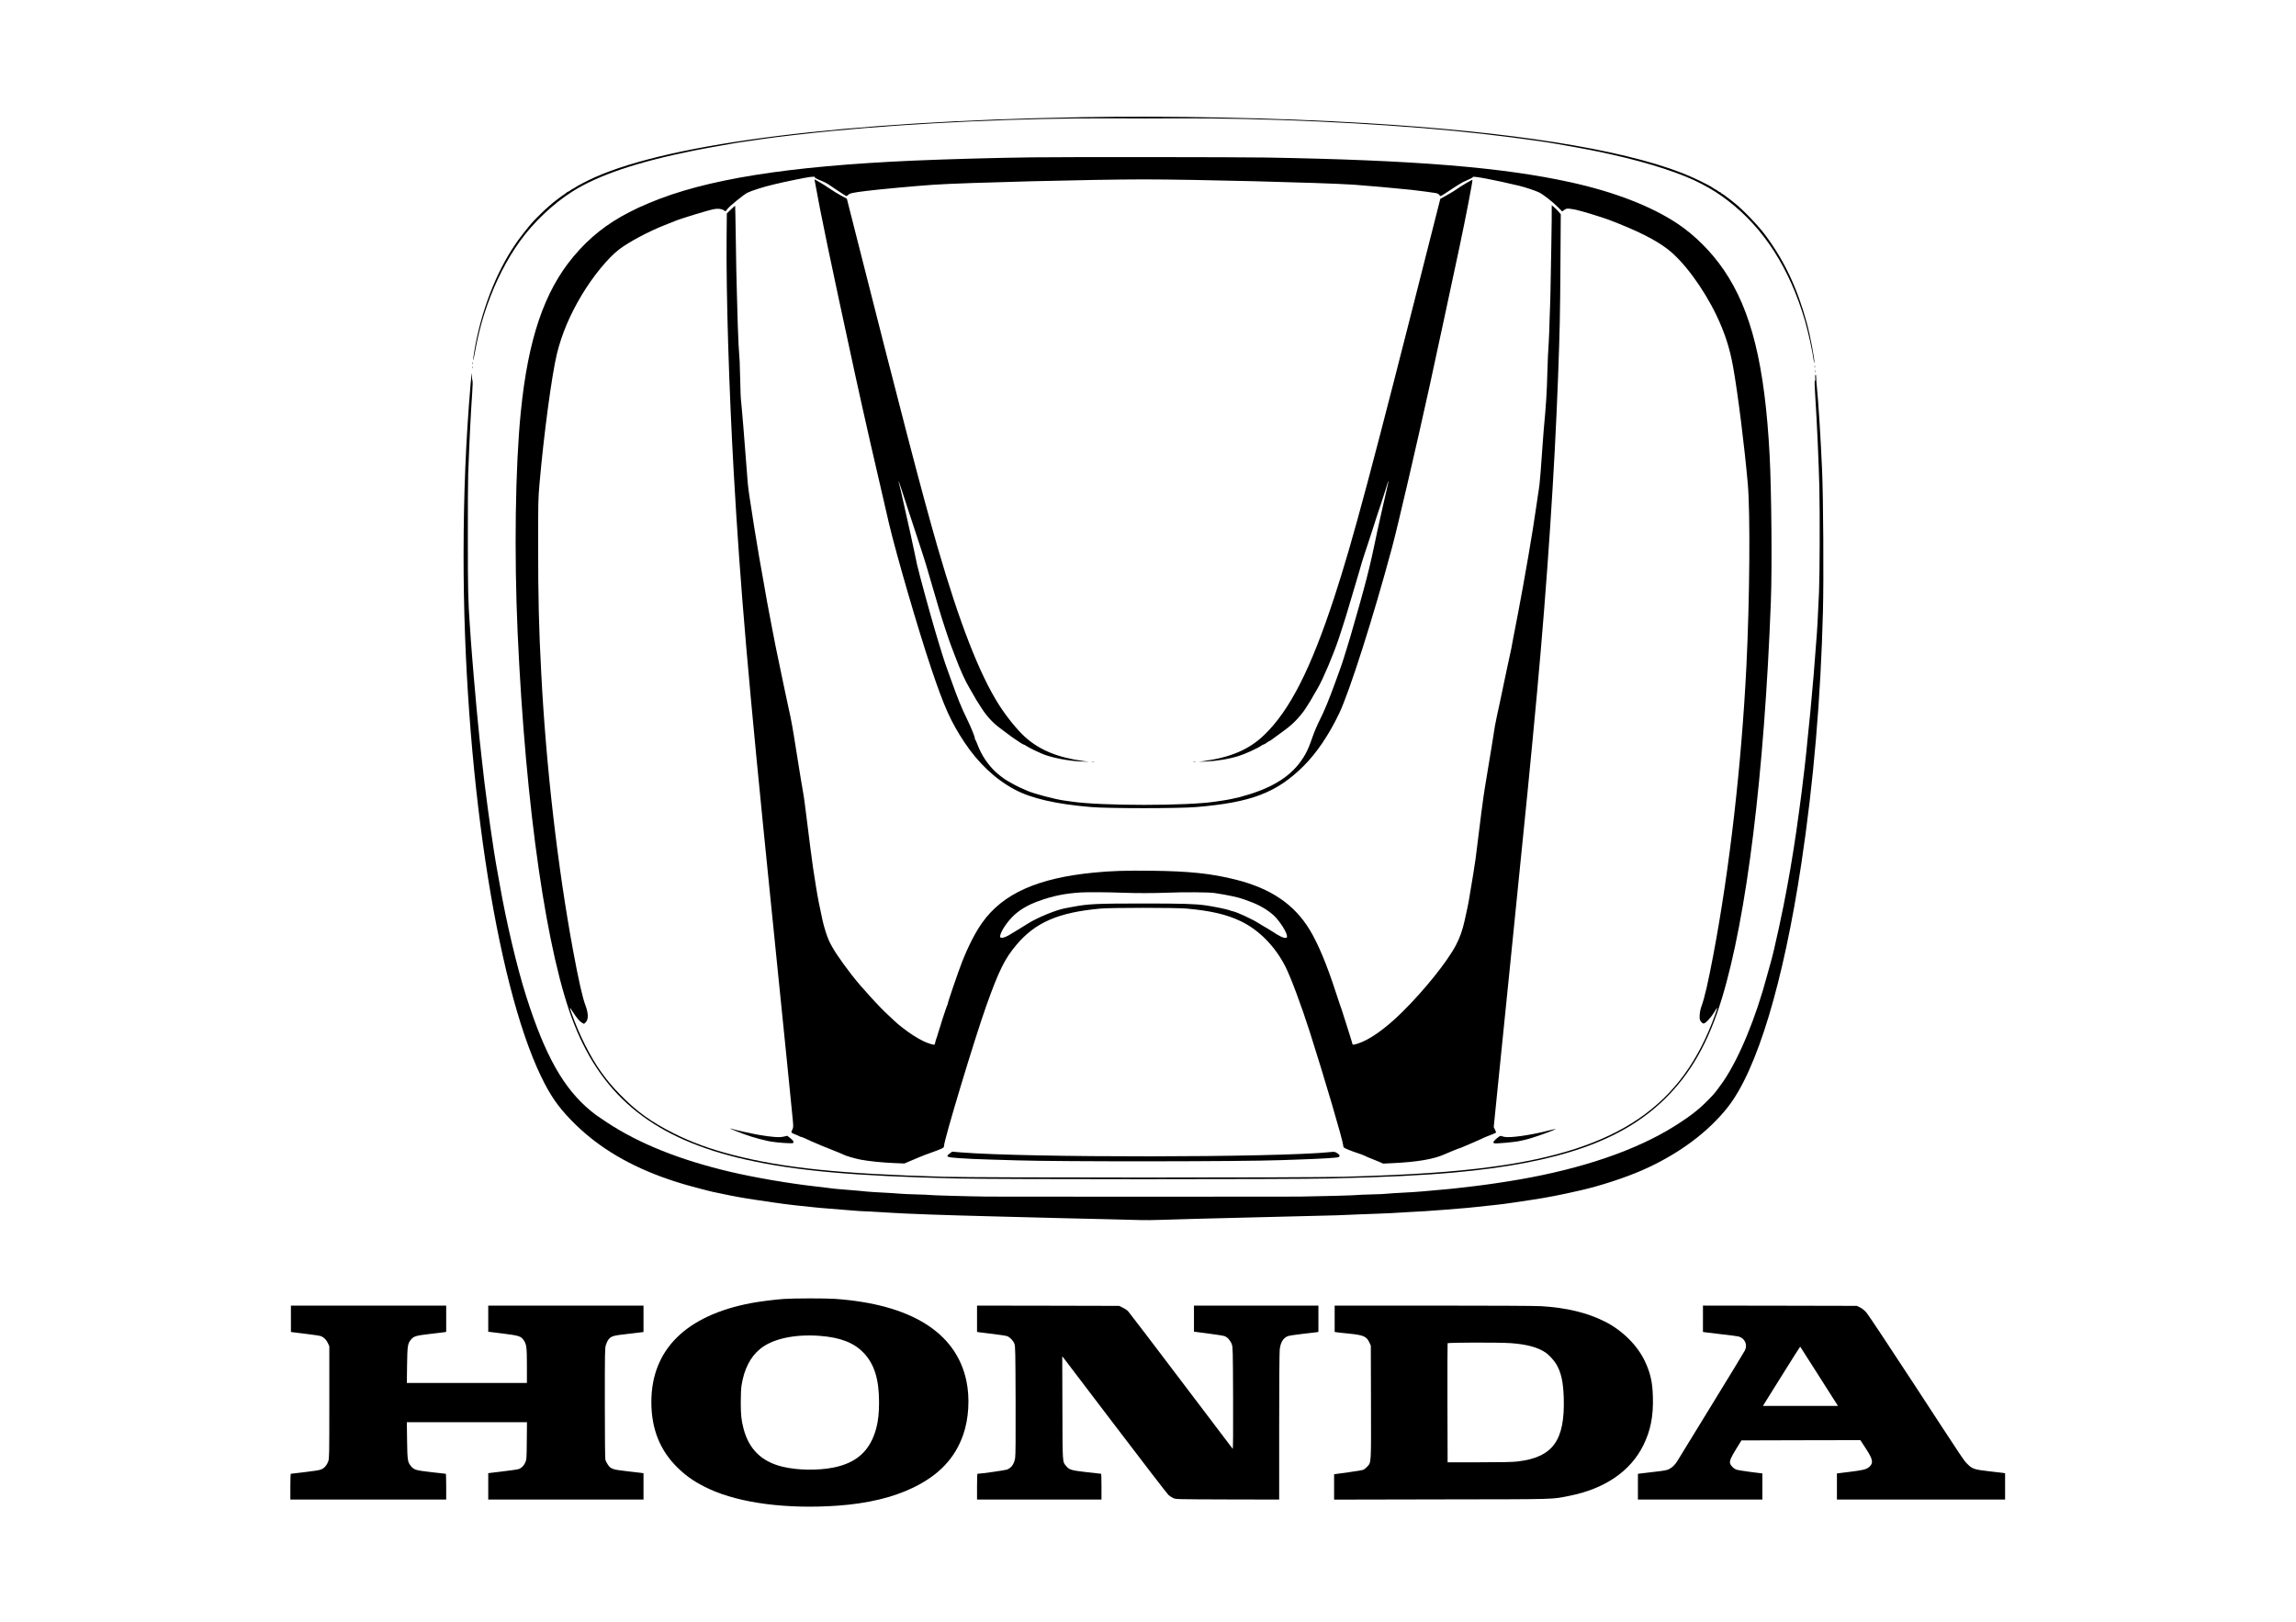 <?xml version="1.0" standalone="no"?>
<!DOCTYPE svg PUBLIC "-//W3C//DTD SVG 20010904//EN"
 "http://www.w3.org/TR/2001/REC-SVG-20010904/DTD/svg10.dtd">
<svg version="1.0" xmlns="http://www.w3.org/2000/svg"
 width="4096pt" height="2894pt" viewBox="0 0 4096 2894"
 preserveAspectRatio="xMidYMid meet">

<g transform="translate(0,2894) scale(0.1,-0.1)"
fill="#000000" stroke="none">
<path d="M19275 26849 c-4188 -73 -7285 -456 -8669 -1074 -123 -55 -308 -151
-356 -185 -15 -11 -31 -20 -35 -20 -3 0 -21 -11 -39 -25 -18 -14 -37 -25 -43
-25 -5 0 -18 -8 -29 -18 -10 -9 -32 -26 -49 -36 -16 -11 -34 -23 -40 -28 -5
-4 -33 -25 -61 -45 -97 -71 -224 -183 -344 -303 -102 -102 -138 -142 -252
-285 -30 -37 -105 -136 -115 -151 -7 -11 -30 -44 -51 -74 -345 -503 -615
-1207 -731 -1909 -12 -68 -20 -135 -20 -150 1 -15 5 -4 10 24 74 406 138 660
243 957 149 422 347 808 578 1131 247 343 590 669 937 889 459 292 1161 529
2171 732 166 33 254 49 527 97 65 11 138 24 163 29 25 6 142 23 260 40 118 17
260 37 315 46 179 27 842 104 1215 139 1490 144 3385 230 4915 224 721 -3 607
-3 1265 0 1521 6 3429 -81 4905 -224 628 -60 1450 -165 1845 -235 523 -92 681
-123 960 -186 684 -153 1267 -344 1610 -527 187 -99 310 -177 465 -296 642
-493 1101 -1208 1375 -2141 57 -196 136 -555 156 -710 4 -30 9 -49 11 -43 12
36 -72 483 -133 707 -170 626 -403 1118 -745 1577 -131 175 -398 452 -548 569
-25 19 -52 42 -62 50 -9 8 -33 26 -53 40 -20 14 -49 35 -64 48 -15 12 -35 25
-44 28 -10 3 -18 10 -18 15 0 5 -5 9 -12 9 -6 0 -26 11 -44 25 -18 14 -36 25
-40 25 -4 0 -21 11 -38 23 -68 52 -369 198 -556 270 -1110 431 -3047 735
-5670 892 -1563 93 -3453 132 -5065 104z"/>
<path d="M18410 26133 c-647 -8 -1506 -32 -2110 -58 -2259 -100 -3720 -334
-4718 -756 -174 -74 -215 -93 -347 -160 -407 -208 -718 -454 -1004 -795 -522
-623 -811 -1476 -940 -2774 -98 -980 -120 -2526 -56 -3945 142 -3128 520
-5746 1010 -6980 522 -1315 1451 -2047 3055 -2409 897 -202 1931 -295 3770
-338 728 -17 5929 -17 6660 0 992 23 1639 55 2220 107 1854 169 2981 562 3743
1304 469 457 787 1017 1027 1807 442 1454 755 3997 872 7074 23 606 11 1966
-22 2605 -85 1614 -326 2591 -818 3310 -221 324 -516 618 -822 823 -469 313
-1133 570 -1913 741 -1218 268 -2796 396 -5442 441 -480 8 -3572 11 -4165 3z
m-3875 -353 c-6 -10 38 -34 130 -70 33 -13 80 -37 105 -53 25 -17 105 -70 177
-119 73 -49 139 -91 148 -94 8 -3 24 5 37 20 25 28 80 40 323 70 217 28 906
91 1205 111 551 37 2835 95 3745 95 894 0 3156 -57 3740 -94 182 -12 822 -69
1030 -92 121 -13 389 -49 435 -57 39 -8 61 -20 73 -42 12 -23 13 -23 192 97
99 66 200 129 225 140 153 68 179 82 174 90 -16 26 404 -54 836 -158 103 -25
279 -84 346 -116 73 -35 252 -175 345 -271 l67 -68 38 26 c34 24 46 26 94 22
30 -3 66 -9 80 -12 14 -3 36 -8 50 -11 86 -18 459 -132 575 -176 501 -192 815
-348 1038 -517 288 -217 645 -701 878 -1186 150 -315 238 -586 298 -925 85
-476 202 -1412 261 -2080 46 -518 34 -2069 -25 -3260 -88 -1762 -300 -3614
-591 -5150 -93 -491 -156 -764 -210 -910 -18 -50 -29 -101 -32 -155 -3 -72 -1
-84 20 -115 13 -19 34 -36 46 -38 32 -5 127 94 192 201 29 48 55 85 57 83 2
-2 -17 -62 -42 -132 -588 -1631 -1724 -2404 -3975 -2708 -687 -93 -1445 -144
-2650 -178 -633 -18 -6499 -18 -7130 0 -1858 53 -2855 156 -3759 388 -407 104
-744 227 -1066 389 -397 200 -658 388 -945 682 -147 149 -232 251 -347 411
-194 271 -397 676 -528 1052 -40 116 -38 117 27 15 68 -106 121 -168 161 -190
l36 -19 26 24 c56 53 54 164 -5 318 -49 129 -122 455 -214 952 -278 1504 -483
3278 -570 4950 -43 802 -56 1356 -56 2322 0 757 1 798 25 1075 76 872 218
1931 309 2308 87 355 232 699 445 1054 204 339 467 659 666 812 172 132 529
322 815 434 80 31 159 62 175 70 89 39 581 190 695 213 73 15 143 8 178 -17
18 -13 35 -21 38 -18 3 2 17 20 32 40 39 52 288 254 352 287 83 41 283 105
490 154 184 44 563 122 630 129 70 8 91 7 85 -3z"/>
<path d="M14535 25713 c110 -614 267 -1367 721 -3458 141 -650 392 -1751 603
-2652 131 -555 520 -1892 754 -2588 235 -696 347 -945 593 -1318 246 -370 550
-656 894 -840 300 -161 744 -262 1370 -314 313 -26 1555 -26 1865 0 990 82
1443 256 1925 737 230 230 449 554 631 935 186 390 613 1730 943 2960 104 386
451 1882 671 2885 104 474 426 1975 531 2470 111 522 238 1183 232 1201 -3 9
-212 -114 -294 -174 -27 -20 -102 -65 -165 -100 l-114 -64 -123 -484 c-1117
-4413 -1435 -5604 -1768 -6622 -422 -1287 -795 -2020 -1253 -2460 -266 -255
-584 -393 -1066 -462 l-100 -14 115 4 c208 9 426 45 603 101 116 37 341 140
394 180 17 13 38 24 46 24 7 0 31 13 53 30 21 16 44 30 49 30 6 0 48 30 95 65
47 35 128 95 180 132 140 100 273 238 367 379 43 66 83 128 89 140 12 22 75
131 135 234 92 157 274 588 369 870 105 317 160 494 284 920 36 124 77 261 90
305 14 44 30 100 36 125 6 25 60 191 120 370 59 179 122 372 139 430 18 58 36
114 41 125 5 11 26 72 46 135 20 63 56 175 80 249 24 74 44 141 45 150 0 9 3
11 5 5 3 -7 -8 -67 -25 -135 -16 -68 -57 -248 -91 -399 -33 -151 -67 -302 -75
-335 -8 -33 -35 -161 -60 -285 -56 -268 -118 -525 -191 -790 -30 -107 -66
-238 -80 -290 -24 -88 -64 -226 -149 -520 -18 -63 -47 -160 -65 -215 -17 -55
-43 -136 -56 -180 -13 -44 -39 -123 -58 -175 -19 -52 -63 -171 -96 -265 -114
-313 -193 -505 -279 -675 -44 -87 -100 -219 -129 -305 -40 -120 -85 -229 -125
-299 -188 -333 -488 -551 -974 -708 -84 -26 -172 -52 -195 -57 -24 -5 -85 -19
-137 -31 -52 -11 -126 -25 -165 -30 -39 -6 -100 -14 -136 -20 -494 -77 -2042
-77 -2555 0 -38 5 -103 15 -143 20 -156 21 -532 120 -647 170 -22 10 -74 33
-115 51 -41 18 -106 50 -145 72 -38 22 -84 48 -101 57 -51 27 -165 114 -225
172 -133 128 -242 294 -309 471 -18 48 -37 90 -41 93 -5 3 -9 14 -9 26 0 30
-62 182 -135 333 -106 218 -165 362 -291 715 -25 69 -57 157 -70 195 -29 80
-53 151 -82 245 -11 36 -38 124 -60 195 -85 274 -216 740 -334 1185 -53 202
-74 289 -97 415 -5 28 -23 111 -40 185 -16 74 -32 146 -34 160 -5 23 -50 228
-82 365 -7 33 -25 114 -40 180 -50 225 -67 300 -81 349 -8 27 -14 54 -13 60 1
13 63 -175 174 -519 42 -132 124 -380 181 -550 56 -171 119 -364 138 -430 19
-66 69 -237 111 -380 42 -143 91 -312 110 -375 53 -185 187 -592 230 -700 8
-19 39 -100 69 -180 85 -228 174 -424 252 -555 23 -38 58 -99 78 -135 42 -76
37 -67 142 -230 92 -143 203 -261 332 -355 46 -33 109 -80 141 -105 31 -25 84
-63 117 -84 32 -22 78 -52 101 -68 23 -15 46 -28 52 -28 6 0 34 -15 63 -34 29
-18 89 -50 133 -70 44 -20 98 -45 120 -55 156 -72 484 -138 733 -146 l117 -4
-105 14 c-455 64 -774 196 -1031 426 -139 125 -330 360 -467 575 -349 548
-706 1466 -1096 2814 -280 971 -626 2296 -1537 5895 l-81 320 -111 60 c-61 33
-137 80 -170 104 -60 43 -208 135 -266 166 l-31 15 5 -27z"/>
<path d="M27681 24972 c-1 -169 -4 -356 -6 -417 -2 -60 -7 -306 -10 -545 -4
-239 -8 -448 -10 -463 -2 -15 -6 -143 -10 -285 -3 -141 -10 -333 -16 -427 -5
-93 -11 -204 -14 -245 -2 -41 -7 -167 -10 -280 -10 -385 -25 -609 -64 -1020
-5 -52 -12 -140 -15 -195 -4 -55 -11 -154 -16 -220 -9 -119 -14 -182 -25 -345
-11 -155 -25 -282 -45 -399 -10 -64 -28 -186 -40 -271 -49 -360 -210 -1294
-315 -1840 -20 -102 -45 -230 -55 -285 -10 -55 -25 -131 -33 -170 -8 -38 -18
-92 -22 -119 -3 -26 -18 -96 -31 -155 -13 -58 -36 -160 -49 -226 -14 -66 -39
-183 -55 -260 -17 -77 -37 -174 -45 -215 -8 -41 -26 -129 -41 -195 -14 -66
-37 -169 -50 -230 -13 -60 -29 -137 -34 -170 -16 -100 -39 -243 -59 -370 -32
-203 -112 -687 -122 -740 -20 -109 -91 -649 -165 -1263 -10 -81 -62 -407 -124
-767 -7 -43 -32 -159 -72 -340 -38 -171 -88 -311 -157 -440 -160 -300 -563
-801 -957 -1190 -302 -299 -588 -500 -802 -565 -76 -23 -84 -22 -89 10 -1 10
-10 38 -18 62 -9 24 -18 53 -20 65 -3 12 -32 106 -66 210 -33 103 -67 211 -76
238 -8 28 -21 64 -28 80 -6 17 -44 131 -85 255 -157 486 -315 865 -462 1108
-277 459 -695 743 -1325 901 -435 109 -823 150 -1498 158 -448 6 -730 -3
-1030 -33 -1004 -98 -1622 -374 -1991 -891 -121 -169 -245 -411 -359 -697 -69
-175 -268 -756 -258 -756 3 0 1 -6 -5 -12 -8 -10 -117 -339 -127 -383 -1 -5
-7 -21 -12 -35 -6 -14 -18 -54 -28 -90 -9 -36 -23 -78 -30 -95 -7 -16 -16 -47
-20 -68 -4 -20 -11 -39 -15 -42 -13 -8 -114 23 -191 59 -111 53 -261 149 -380
244 -30 24 -63 50 -74 59 -26 21 -118 106 -225 208 -93 89 -254 260 -383 409
-29 33 -59 67 -67 75 -17 18 -121 144 -160 195 -218 284 -333 458 -402 606
-36 77 -92 256 -117 375 -66 311 -81 386 -90 445 -6 36 -17 106 -26 155 -35
209 -67 427 -100 690 -19 154 -37 298 -40 320 -3 22 -14 114 -26 205 -20 164
-24 195 -34 268 -3 20 -10 69 -15 107 -6 39 -14 93 -20 120 -19 102 -31 176
-156 960 -18 115 -50 291 -63 350 -5 22 -21 96 -36 165 -14 69 -35 166 -46
215 -11 50 -28 133 -39 185 -23 118 -73 355 -99 475 -21 93 -63 305 -106 530
-14 72 -31 164 -39 205 -34 171 -68 360 -111 610 -25 146 -63 362 -85 480 -36
200 -139 845 -175 1095 -22 153 -32 254 -50 520 -22 315 -85 1076 -100 1205
-2 25 -7 164 -10 310 -3 146 -8 299 -10 340 -7 107 -16 247 -20 305 -6 77 -21
536 -30 925 -3 107 -7 285 -10 395 -2 110 -8 414 -11 675 -4 261 -8 477 -10
479 -2 2 -36 -28 -76 -67 l-72 -70 -4 -414 c-10 -1006 41 -2690 128 -4223 118
-2068 256 -3661 665 -7690 253 -2494 373 -3681 387 -3837 12 -134 11 -139 -9
-182 -26 -52 -25 -52 62 -86 33 -13 64 -27 70 -32 5 -4 16 -8 25 -8 10 0 54
-18 99 -40 45 -22 84 -40 86 -40 2 0 28 -11 57 -24 67 -30 186 -79 358 -147
74 -29 144 -58 155 -65 37 -22 209 -72 320 -93 147 -27 381 -50 594 -59 l174
-7 76 32 c42 18 126 53 186 79 61 25 160 64 220 84 61 21 136 50 168 64 50 23
57 29 57 54 0 105 552 1934 757 2507 222 621 326 832 535 1080 338 402 752
580 1498 647 202 18 1339 18 1540 0 431 -39 709 -104 960 -223 326 -155 613
-446 798 -806 94 -184 287 -700 435 -1163 261 -817 591 -1935 599 -2034 3 -38
3 -38 96 -77 51 -21 125 -48 165 -60 40 -12 94 -33 122 -46 27 -14 79 -37 115
-50 36 -13 99 -39 140 -57 l75 -33 170 8 c440 21 732 71 925 158 84 38 265
111 275 111 4 0 25 8 48 19 23 10 98 42 167 71 69 29 146 63 172 76 25 13 64
30 85 38 98 36 173 69 173 75 0 4 -10 27 -21 51 l-22 44 72 716 c40 393 139
1379 222 2190 307 3030 361 3573 479 4850 181 1970 313 3952 375 5630 31 851
36 1077 42 1976 l6 922 -38 45 c-20 24 -57 61 -80 80 l-43 36 -1 -307z m-7656
-11957 c242 -9 549 -9 780 0 315 13 755 10 860 -5 220 -32 440 -79 520 -111
11 -4 65 -24 120 -44 157 -57 303 -142 413 -240 106 -96 242 -307 242 -377 0
-25 -4 -28 -33 -28 -42 0 -103 31 -246 124 -41 27 -100 62 -130 78 -31 17 -74
43 -96 58 -99 66 -391 202 -465 215 -15 3 -42 11 -61 19 -39 16 -293 68 -415
85 -196 27 -398 34 -1114 34 -843 0 -986 -7 -1265 -60 -44 -8 -102 -19 -128
-24 -162 -28 -496 -165 -666 -272 -92 -59 -274 -169 -349 -213 -72 -42 -138
-56 -148 -31 -18 49 83 222 206 351 116 122 272 218 475 291 254 93 472 137
755 155 114 7 499 5 745 -5z"/>
<path d="M19478 15343 c12 -2 30 -2 40 0 9 3 -1 5 -23 4 -22 0 -30 -2 -17 -4z"/>
<path d="M21288 15343 c12 -2 30 -2 40 0 9 3 -1 5 -23 4 -22 0 -30 -2 -17 -4z"/>
<path d="M13115 8769 c227 -90 354 -130 585 -183 74 -17 244 -35 370 -39 83
-2 85 -2 85 22 0 16 -16 36 -55 67 l-55 43 -65 -15 c-77 -18 -213 -8 -445 32
-142 25 -430 89 -473 105 -13 5 -29 9 -35 8 -7 0 33 -18 88 -40z"/>
<path d="M27570 8759 c-288 -72 -626 -118 -726 -100 -30 6 -60 13 -65 17 -12
7 -47 -15 -100 -63 -43 -39 -49 -59 -19 -68 27 -9 372 22 450 41 36 8 94 22
130 30 72 17 300 94 425 144 132 53 119 52 -95 -1z"/>
<path d="M16949 8368 c-85 -61 -67 -72 151 -87 212 -14 304 -18 570 -26 113
-3 324 -10 470 -14 789 -25 4022 -22 4720 4 58 2 186 7 285 10 421 14 709 31
735 44 30 16 22 40 -23 69 -43 27 -49 28 -119 21 -968 -99 -5421 -103 -6607
-5 l-144 12 -38 -28z"/>
<path d="M8432 22460 c0 -19 2 -27 5 -17 2 9 2 25 0 35 -3 9 -5 1 -5 -18z"/>
<path d="M32372 22400 c0 -19 2 -27 5 -17 2 9 2 25 0 35 -3 9 -5 1 -5 -18z"/>
<path d="M8422 22385 c0 -16 2 -22 5 -12 2 9 2 23 0 30 -3 6 -5 -1 -5 -18z"/>
<path d="M32383 22315 c0 -22 2 -30 4 -17 2 12 2 30 0 40 -3 9 -5 -1 -4 -23z"/>
<path d="M8397 22110 c-87 -1024 -126 -1965 -127 -3075 -2 -3764 570 -7611
1381 -9294 162 -336 300 -537 534 -779 425 -439 946 -767 1613 -1014 111 -41
321 -111 367 -122 6 -1 44 -13 85 -25 79 -24 451 -121 485 -126 11 -1 74 -15
140 -29 181 -40 421 -83 610 -110 61 -9 198 -29 305 -45 107 -17 283 -39 390
-51 107 -11 251 -27 320 -34 69 -8 195 -19 280 -25 85 -7 252 -20 370 -30 118
-10 224 -18 235 -17 21 1 156 -6 515 -28 118 -7 238 -14 265 -14 28 -1 219 -8
425 -17 206 -8 744 -24 1195 -35 451 -12 975 -25 1165 -30 190 -5 554 -14 810
-19 256 -6 519 -13 585 -15 66 -3 233 -1 370 4 138 5 446 14 685 20 239 6 692
17 1005 25 1000 26 1399 36 1440 36 22 1 184 7 360 15 176 7 356 14 400 15 82
1 267 11 550 29 88 6 210 12 271 15 60 3 209 14 330 24 120 11 264 23 319 26
55 4 179 15 275 26 96 11 243 26 325 35 83 8 222 26 310 40 88 13 239 35 335
50 275 41 529 90 888 173 342 78 784 223 1084 354 643 282 1177 676 1535 1132
518 661 988 2218 1307 4330 218 1442 348 2956 387 4515 15 591 6 1996 -15
2500 -25 582 -66 1239 -96 1525 -5 50 -10 114 -10 143 0 37 -3 51 -11 46 -7
-4 -9 -24 -6 -55 4 -31 2 -49 -5 -51 -9 -3 -7 -73 5 -264 32 -493 63 -1195 74
-1644 10 -459 7 -1556 -6 -1856 -20 -459 -35 -728 -51 -904 -5 -58 -16 -204
-25 -325 -9 -121 -18 -236 -20 -255 -3 -19 -12 -120 -20 -225 -21 -258 -53
-587 -90 -935 -2 -25 -12 -117 -20 -205 -13 -136 -41 -372 -85 -730 -11 -92
-73 -550 -96 -705 -21 -154 -81 -524 -109 -685 -14 -77 -37 -205 -51 -285 -64
-367 -238 -1170 -294 -1355 -10 -33 -39 -136 -64 -230 -202 -760 -494 -1467
-779 -1890 -51 -75 -149 -206 -183 -242 -215 -233 -370 -359 -689 -560 -681
-428 -1635 -756 -2770 -953 -265 -46 -612 -97 -815 -120 -102 -11 -237 -27
-300 -35 -63 -8 -203 -21 -310 -30 -107 -9 -237 -20 -288 -26 -52 -5 -135 -11
-185 -14 -284 -15 -474 -27 -485 -30 -7 -3 -120 -8 -250 -11 -130 -3 -240 -8
-244 -10 -9 -6 -746 -26 -1038 -29 -293 -3 -5287 -3 -5580 0 -304 3 -1013 23
-1031 29 -8 3 -115 7 -237 10 -123 4 -240 8 -260 11 -39 5 -299 21 -487 30
-60 3 -121 8 -135 10 -22 4 -110 12 -515 45 -66 6 -127 12 -135 15 -8 2 -121
16 -250 30 -475 53 -1078 156 -1520 259 -903 211 -1638 505 -2210 883 -170
112 -205 137 -291 207 -484 398 -813 982 -1149 2035 -168 527 -361 1344 -479
2026 -17 99 -38 214 -46 255 -21 106 -89 540 -119 760 -14 102 -37 266 -50
365 -32 227 -81 635 -101 830 -17 162 -17 164 -40 365 -24 217 -82 843 -105
1130 -11 146 -25 310 -30 365 -5 55 -14 172 -20 260 -6 88 -15 221 -20 295
-29 394 -34 622 -34 1520 -1 520 2 1037 6 1150 22 604 44 1051 72 1460 8 107
10 200 5 205 -4 6 -9 49 -11 95 -3 74 -5 57 -21 -130z"/>
<path d="M13985 5769 c-168 -12 -436 -46 -590 -75 -1161 -222 -1775 -833
-1775 -1764 0 -483 156 -870 474 -1177 165 -160 328 -268 565 -377 546 -251
1381 -358 2281 -295 539 38 990 146 1355 324 459 223 744 526 889 944 99 283
120 655 56 959 -183 863 -988 1366 -2342 1462 -169 12 -735 11 -913 -1z m643
-659 c365 -28 606 -122 778 -302 192 -200 276 -471 276 -884 0 -185 -14 -321
-47 -450 -103 -405 -348 -632 -772 -714 -279 -54 -636 -48 -899 15 -374 89
-603 311 -699 678 -40 153 -50 249 -50 472 0 122 5 245 13 295 45 294 157 514
332 657 223 182 616 267 1068 233z"/>
<path d="M5190 5415 l0 -235 23 -4 c12 -3 125 -17 251 -31 126 -15 246 -33
265 -41 51 -21 96 -68 123 -128 l23 -51 0 -1000 c0 -949 -1 -1003 -19 -1053
-23 -67 -68 -120 -124 -144 -28 -13 -123 -29 -290 -48 -136 -17 -250 -30 -254
-30 -5 0 -8 -103 -8 -230 l0 -230 1390 0 1390 0 0 230 c0 127 -3 230 -7 230
-5 0 -121 13 -259 29 -278 32 -308 41 -363 108 -59 71 -64 104 -69 461 l-4
322 1072 0 1071 0 -3 -332 c-3 -323 -4 -334 -26 -384 -27 -60 -63 -97 -112
-118 -20 -8 -141 -26 -270 -41 -129 -14 -245 -28 -257 -31 l-23 -4 0 -235 0
-235 1385 0 1385 0 0 235 0 234 -32 6 c-18 3 -134 16 -258 30 -261 29 -295 41
-347 119 -18 26 -37 64 -43 84 -6 24 -10 380 -10 1014 0 923 1 979 19 1036 10
33 30 76 45 95 48 63 87 74 346 102 129 14 245 28 258 31 l22 4 0 235 0 235
-1385 0 -1385 0 0 -233 0 -233 258 -32 c288 -36 326 -48 374 -118 51 -73 58
-128 58 -461 l0 -303 -1071 0 -1071 0 4 318 c5 348 11 384 69 455 50 61 91 73
344 102 127 14 242 28 258 31 l27 6 0 234 0 234 -1385 0 -1385 0 0 -235z"/>
<path d="M17430 5416 l0 -235 33 -6 c17 -3 131 -17 252 -31 120 -14 235 -32
255 -40 53 -23 108 -82 128 -139 15 -46 17 -136 20 -1010 2 -665 0 -980 -8
-1024 -19 -107 -64 -173 -144 -206 -29 -12 -470 -75 -528 -75 -5 0 -8 -103 -8
-230 l0 -230 1110 0 1110 0 0 230 c0 127 -3 230 -7 230 -5 0 -121 13 -259 29
-277 32 -308 42 -363 108 -69 84 -65 28 -68 1043 l-3 915 21 -25 c12 -14 430
-563 929 -1221 500 -657 925 -1210 946 -1228 20 -18 58 -43 83 -54 46 -22 48
-22 969 -25 l922 -2 0 1297 c0 746 4 1333 10 1380 14 126 61 203 142 237 20 9
137 27 260 41 123 14 238 27 256 30 l32 6 0 234 0 235 -1110 0 -1110 0 0 -233
0 -232 255 -33 c140 -18 273 -39 295 -48 51 -21 102 -79 126 -147 17 -49 19
-103 22 -962 2 -586 0 -906 -7 -900 -5 6 -420 552 -921 1215 -502 663 -926
1220 -944 1238 -17 18 -60 48 -96 65 l-65 32 -1267 3 -1268 2 0 -234z"/>
<path d="M23810 5415 l0 -235 23 -4 c12 -3 113 -14 225 -25 270 -27 322 -50
374 -165 l23 -51 3 -1004 c3 -1121 5 -1074 -65 -1152 -20 -22 -50 -47 -66 -55
-16 -9 -131 -29 -255 -45 -125 -16 -237 -32 -249 -34 l-23 -5 0 -225 0 -226
1918 4 c2103 3 1955 -1 2277 63 632 125 1090 437 1320 899 131 264 182 520
172 869 -7 257 -42 415 -138 624 -133 288 -404 559 -720 718 -315 158 -684
247 -1139 274 -97 6 -886 10 -1922 10 l-1758 0 0 -235z m3145 -435 c285 -21
479 -74 620 -169 58 -39 147 -137 187 -203 89 -150 126 -318 135 -608 22 -760
-196 -1057 -827 -1131 -84 -10 -269 -14 -680 -14 l-565 0 -3 1055 c-1 580 0
1061 3 1068 6 15 916 17 1130 2z"/>
<path d="M30380 5415 l0 -235 23 -4 c12 -3 146 -19 297 -36 151 -17 293 -35
315 -41 110 -30 163 -141 116 -244 -10 -22 -278 -463 -596 -980 -318 -517
-591 -962 -607 -990 -41 -69 -94 -122 -151 -151 -40 -21 -85 -29 -260 -49
-117 -14 -231 -27 -254 -30 l-43 -6 0 -230 0 -229 1110 0 1110 0 0 233 0 233
-215 27 c-119 15 -233 34 -255 43 -45 18 -96 72 -106 110 -11 44 15 105 110
259 l93 150 1060 3 1061 2 92 -141 c134 -203 146 -267 65 -338 -49 -43 -110
-58 -357 -88 l-218 -27 0 -233 0 -233 1500 0 1500 0 0 235 0 234 -32 6 c-18 3
-134 16 -258 30 -262 30 -297 42 -382 129 -68 69 -22 -1 -967 1446 -439 672
-805 1222 -836 1257 -36 40 -75 72 -113 90 l-57 28 -1372 3 -1373 2 0 -235z
m2073 -1027 l336 -528 -670 0 -669 0 50 81 c28 44 177 283 331 530 155 248
282 449 284 447 1 -2 154 -240 338 -530z"/>
</g>
</svg>
